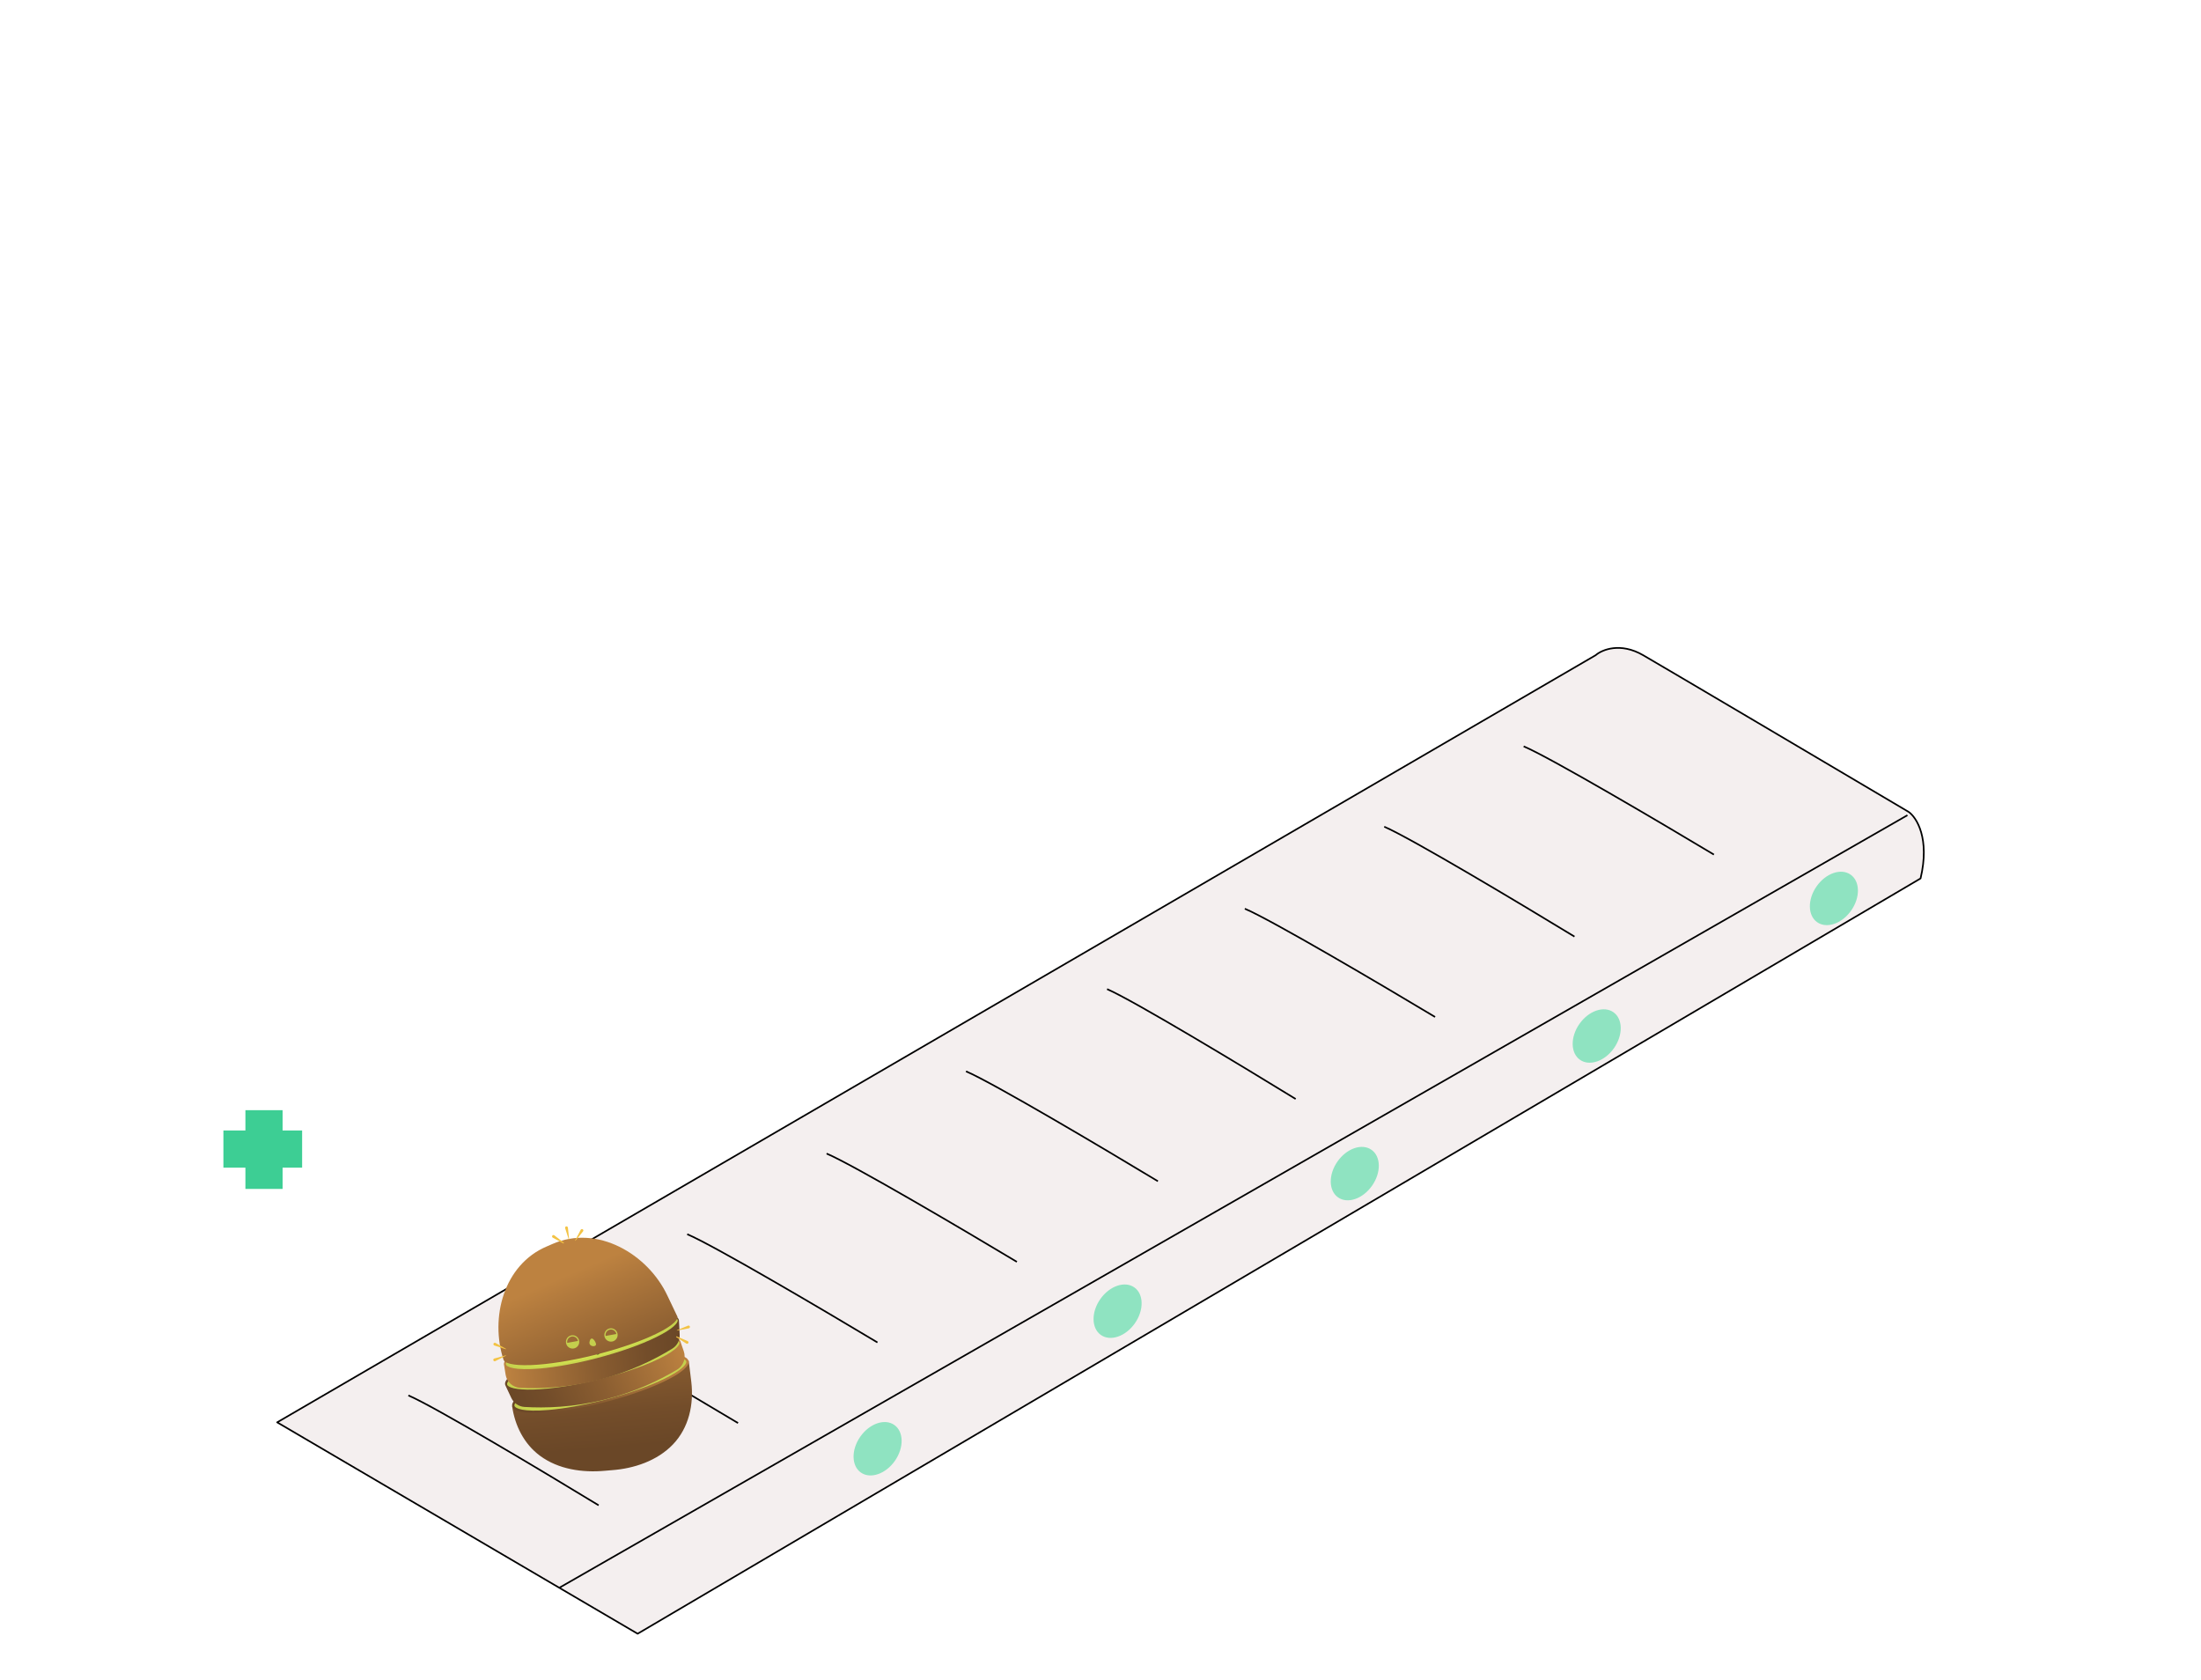 <svg width="1342" height="1024" viewBox="0 0 1342 1024" fill="none" xmlns="http://www.w3.org/2000/svg">
<path d="M972.922 399.431L169 867.129L388.777 996L1171.01 535.542C1176.79 511.216 1168.6 498.377 1163.78 494.998C1115.58 466.487 1015.72 407.457 1001.84 399.431C987.959 391.406 976.778 396.087 972.922 399.431Z" fill="#F4EFEF" stroke="black" stroke-linejoin="round"/>
<path d="M759 554C775.24 560.859 843.1 600.858 875 620" stroke="black"/>
<path d="M249 850.715C265.24 857.678 333.1 898.283 365 917.715" stroke="black"/>
<path d="M844 504C860.24 510.963 928.1 551.568 960 571" stroke="black"/>
<path d="M334 801.57C350.24 808.429 418.1 848.428 450 867.57" stroke="black"/>
<path d="M929 455C945.24 461.859 1013.1 501.858 1045 521" stroke="black"/>
<path d="M419 752.428C435.24 759.287 503.1 799.286 535 818.428" stroke="black"/>
<path d="M504 703.285C520.24 710.144 588.1 750.143 620 769.285" stroke="black"/>
<path d="M589 653.143C605.38 660.105 673.825 700.711 706 720.143" stroke="black"/>
<path d="M675 603C691.1 609.963 758.375 650.568 790 670" stroke="black"/>
<path d="M341.037 967.974L1163 497" stroke="black"/>
<ellipse cx="535.093" cy="883.231" rx="17.727" ry="12.866" transform="rotate(-54.894 535.093 883.231)" fill="#8FE3C1"/>
<ellipse cx="826.042" cy="715.487" rx="17.727" ry="12.866" transform="rotate(-54.894 826.042 715.487)" fill="#8FE3C1"/>
<ellipse cx="973.554" cy="631.608" rx="17.727" ry="12.866" transform="rotate(-54.894 973.554 631.608)" fill="#8FE3C1"/>
<ellipse cx="1118.17" cy="547.729" rx="17.727" ry="12.866" transform="rotate(-54.894 1118.17 547.729)" fill="#8FE3C1"/>
<ellipse cx="681.423" cy="799.365" rx="17.727" ry="12.866" transform="rotate(-54.894 681.423 799.365)" fill="#8FE3C1"/>
<path d="M421.505 842.476C423.12 856.201 420.046 870.418 410.324 880.576C400.698 890.633 386.465 895.348 372.889 896.313C371.259 896.438 370.445 896.508 368.818 896.661C355.212 897.9 340.519 895.842 329.252 887.517C319.508 880.315 313.929 869.105 312.254 857.269L419.915 829.461C420.445 833.802 420.975 838.139 421.505 842.476Z" fill="url(#paint0_linear_5199_12204)"/>
<path d="M419.796 829.636C421.401 835.842 398.642 847.095 368.965 854.769C339.288 862.439 313.928 863.628 312.323 857.418C310.718 851.212 333.477 839.96 363.154 832.286C392.831 824.613 418.191 823.427 419.796 829.636Z" fill="url(#paint1_linear_5199_12204)"/>
<path d="M334.437 859.599C318.917 860.928 314.092 858.634 313.687 857.067C313.265 855.431 316.401 851.723 326.634 846.665C336.151 841.96 349.245 837.34 363.51 833.651C375.695 830.502 387.831 828.301 397.686 827.458C413.205 826.129 418.031 828.423 418.436 829.99C418.858 831.626 415.722 835.333 405.489 840.392C395.971 845.096 382.878 849.717 368.613 853.406C356.428 856.554 344.288 858.755 334.437 859.599Z" fill="url(#paint2_radial_5199_12204)"/>
<path d="M357.036 842.171C356.325 842.742 353.192 845.253 353.766 846.742C355.002 849.945 372.526 846.164 377.744 841.654C378.343 841.135 379.92 839.775 379.551 838.796C379.273 838.056 378.002 837.851 377.074 837.741C370.933 837.021 364.858 838.843 362.645 839.557C359.295 840.64 358.071 841.343 357.036 842.171Z" fill="#FFE6CC"/>
<path d="M346.672 846.881C346.943 846.217 350.392 846.538 350.43 846.985C350.464 847.373 347.972 848.364 346.974 847.482C346.928 847.44 346.574 847.125 346.672 846.881Z" fill="#063B01"/>
<path d="M368.849 850.833C369.223 851.128 369.915 851.192 370.273 850.897C371.095 850.215 370.082 847.643 369.444 847.666C368.837 847.69 367.894 850.08 368.849 850.833Z" fill="#063B01"/>
<path d="M354.707 851.874C354.867 852.22 356.448 852.186 357.47 851.293C358.167 850.68 358.621 849.652 358.349 849.426C357.822 848.992 354.44 851.299 354.707 851.874Z" fill="#063B01"/>
<path d="M383.353 844.574C382.237 845.318 379.712 843.869 379.838 843.362C379.921 843.024 381.196 843.062 382.625 843.109C383.409 843.133 383.718 843.205 383.838 843.417C384.027 843.739 383.746 844.312 383.353 844.574Z" fill="#063B01"/>
<path d="M364.688 836.488C364.345 836.306 363.3 836.846 363.295 837.279C363.292 837.371 363.383 837.487 363.561 837.718C363.858 838.101 364.005 838.289 364.113 838.286C364.52 838.269 365.142 836.727 364.688 836.488Z" fill="#063B01"/>
<path d="M354.674 839.997C354.053 840.057 353.506 840.54 353.58 840.784C353.715 841.209 355.89 841.167 356.01 840.752C356.083 840.496 355.432 839.921 354.674 839.997Z" fill="#063B01"/>
<path d="M383.919 835.581C383.902 835.29 382.744 834.924 381.757 835.326C381.08 835.602 380.466 836.242 380.599 836.474C380.859 836.92 383.954 836.067 383.919 835.581Z" fill="#063B01"/>
<path d="M349.837 843.189C349.705 842.961 350.025 842.465 350.438 842.236C351.481 841.665 353.206 842.742 353.124 843.048C353.105 843.117 352.999 843.119 351.492 843.23C350.215 843.322 349.928 843.35 349.837 843.189Z" fill="#A2C71E"/>
<path d="M372.761 834.847C373.083 834.341 373.779 834.077 373.976 834.246C374.326 834.544 373.361 836.39 372.911 836.313C372.636 836.269 372.366 835.465 372.761 834.847Z" fill="#063B01"/>
<path d="M380.027 833.893C379.995 833.636 379.43 833.413 378.952 833.464C377.755 833.591 377.03 835.438 377.283 835.638C377.34 835.683 377.426 835.623 378.712 834.861C379.801 834.215 380.05 834.074 380.027 833.893Z" fill="#A2C71E"/>
<path d="M360.997 851.703C361.34 852.131 363.025 851.903 363.699 850.902C364.339 849.949 363.925 848.52 363.405 848.41C363.104 848.344 362.774 848.731 362.268 849.32C361.75 849.928 360.63 851.242 360.997 851.703Z" fill="#A2C71E"/>
<path d="M349.653 850.076C349.638 850.355 349.964 850.588 350.19 850.681C351.401 851.172 353.509 849.189 353.285 848.79C353.043 848.349 349.698 849.206 349.653 850.076Z" fill="#A2C71E"/>
<path d="M369.564 835.465C369.396 835.272 368.849 835.216 368.516 835.35C367.682 835.689 368.151 837.258 368.455 837.359C368.524 837.381 368.554 837.318 369.108 836.472C369.571 835.756 369.681 835.599 369.564 835.465Z" fill="#A2C71E"/>
<path d="M377.155 847.426C377.154 847.859 376.081 848.444 375.185 848.224C374.085 847.953 373.544 846.531 373.861 846.201C374.048 846.006 374.549 846.174 375.401 846.464C376.35 846.78 377.155 847.053 377.155 847.426Z" fill="#A2C71E"/>
<path d="M359.401 837.924C359.095 837.929 358.595 838.046 358.535 838.291C358.425 838.74 359.813 839.617 360.267 839.328C360.525 839.166 360.543 838.597 360.256 838.249C359.974 837.917 359.52 837.921 359.401 837.924Z" fill="#A2C71E"/>
<path d="M385.034 837.954C385.254 838.139 385.199 838.524 385.109 838.743C384.632 839.91 381.668 839.956 381.525 839.522C381.365 839.053 384.351 837.375 385.034 837.954Z" fill="#A2C71E"/>
<path d="M358.743 819.896C329.204 827.094 306.489 837.983 308.01 844.21C308.067 844.449 308.165 844.678 308.294 844.897C309.454 847.361 310.616 849.828 311.776 852.292C313.259 855.441 316.338 857.537 319.813 857.751C332.238 858.511 349.349 858.108 368.883 853.224C387.51 848.567 402.282 841.351 412.832 835.024C416.681 832.718 418.376 828.016 416.909 823.775C416.273 821.937 415.64 820.102 415.001 818.265C414.994 818.222 414.988 818.179 414.977 818.138C413.455 811.908 388.281 812.694 358.743 819.896Z" fill="url(#paint3_linear_5199_12204)"/>
<path d="M397.225 830.487C411.531 824.326 414.7 820.024 414.317 818.452C413.916 816.811 409.401 815.024 397.992 815.401C387.381 815.75 373.658 817.864 359.342 821.352C347.115 824.333 335.379 828.127 326.295 832.039C311.989 838.2 308.819 842.501 309.203 844.074C309.604 845.715 314.119 847.501 325.528 847.125C336.139 846.775 349.862 844.661 364.178 841.174C376.405 838.192 388.141 834.399 397.225 830.487Z" fill="url(#paint4_radial_5199_12204)"/>
<path d="M369.07 825.805C369.967 825.973 373.914 826.706 374.111 828.29C374.536 831.696 357.304 836.642 350.575 835.133C349.801 834.958 347.769 834.505 347.631 833.468C347.527 832.684 348.55 831.904 349.316 831.368C354.388 827.831 360.604 826.568 362.891 826.152C366.355 825.523 367.767 825.564 369.07 825.805Z" fill="#FFE6CC"/>
<path d="M380.434 825.058C379.882 824.601 376.994 826.513 377.171 826.925C377.325 827.283 379.99 826.98 380.452 825.73C380.473 825.672 380.637 825.227 380.434 825.058Z" fill="#063B01"/>
<path d="M362.751 839.021C362.561 839.458 361.978 839.842 361.526 839.751C360.48 839.537 360.157 836.793 360.731 836.511C361.28 836.244 363.237 837.906 362.751 839.021Z" fill="#063B01"/>
<path d="M375.711 833.255C375.733 833.635 374.323 834.352 373.001 834.048C372.097 833.837 371.211 833.146 371.344 832.817C371.603 832.186 375.674 832.621 375.711 833.255Z" fill="#063B01"/>
<path d="M347.012 840.355C348.346 840.483 349.887 838.013 349.537 837.626C349.304 837.367 348.199 838.003 346.961 838.72C346.282 839.111 346.044 839.321 346.038 839.564C346.026 839.936 346.542 840.309 347.012 840.355Z" fill="#063B01"/>
<path d="M359.64 824.412C359.856 824.09 361.032 824.072 361.242 824.452C361.287 824.531 361.262 824.676 361.214 824.964C361.133 825.442 361.093 825.677 360.996 825.726C360.633 825.902 359.353 824.837 359.64 824.412Z" fill="#063B01"/>
<path d="M370.128 822.773C370.704 822.532 371.414 822.7 371.464 822.949C371.546 823.388 369.609 824.378 369.307 824.069C369.119 823.879 369.424 823.064 370.128 822.773Z" fill="#063B01"/>
<path d="M342.262 832.697C342.141 832.433 342.988 831.563 344.047 831.451C344.774 831.375 345.618 831.649 345.611 831.916C345.596 832.43 342.465 833.141 342.262 832.697Z" fill="#063B01"/>
<path d="M375.899 823.298C375.907 823.035 375.391 822.749 374.919 822.743C373.73 822.732 372.718 824.496 372.936 824.727C372.985 824.779 373.078 824.73 374.46 824.116C375.626 823.595 375.891 823.485 375.899 823.298Z" fill="#A2C71E"/>
<path d="M351.754 826.778C351.23 826.484 350.492 826.58 350.398 826.823C350.231 827.25 351.954 828.422 352.314 828.141C352.532 827.974 352.393 827.136 351.754 826.778Z" fill="#063B01"/>
<path d="M344.901 829.369C344.808 829.127 345.201 828.664 345.646 828.483C346.761 828.03 348.273 829.315 348.144 829.611C348.115 829.677 348.011 829.665 346.517 829.602C345.249 829.548 344.963 829.541 344.901 829.369Z" fill="#A2C71E"/>
<path d="M370.082 836.076C369.982 836.616 368.39 837.21 367.322 836.646C366.31 836.112 365.998 834.654 366.405 834.311C366.639 834.111 367.112 834.296 367.836 834.576C368.583 834.866 370.191 835.495 370.082 836.076Z" fill="#A2C71E"/>
<path d="M379.313 829.284C379.458 829.523 379.281 829.882 379.125 830.071C378.29 831.076 375.496 830.325 375.505 829.866C375.51 829.364 378.862 828.539 379.313 829.284Z" fill="#A2C71E"/>
<path d="M354.863 825.813C354.92 825.564 355.376 825.257 355.733 825.217C356.628 825.122 356.956 826.726 356.735 826.959C356.685 827.011 356.629 826.97 355.741 826.486C354.994 826.074 354.823 825.987 354.863 825.813Z" fill="#A2C71E"/>
<path d="M353.821 839.94C354.027 840.321 355.249 840.329 355.935 839.713C356.776 838.954 356.581 837.445 356.146 837.304C355.889 837.221 355.527 837.605 354.913 838.263C354.226 838.991 353.645 839.611 353.821 839.94Z" fill="#A2C71E"/>
<path d="M364.982 823.176C365.254 823.036 365.75 822.903 365.919 823.09C366.228 823.434 365.419 824.863 364.882 824.823C364.578 824.801 364.294 824.309 364.382 823.866C364.471 823.442 364.875 823.23 364.982 823.176Z" fill="#A2C71E"/>
<path d="M342.405 835.314C342.298 835.581 342.529 835.895 342.712 836.045C343.684 836.848 346.318 835.489 346.238 835.038C346.154 834.551 342.733 834.481 342.405 835.314Z" fill="#A2C71E"/>
<path d="M357.722 807.224C387.158 799.613 412.322 798.48 413.927 804.686C413.99 804.923 414.011 805.171 414.001 805.426C414.143 808.145 414.284 810.868 414.425 813.588C414.607 817.064 412.883 820.366 409.921 822.197C399.329 828.736 384.058 836.465 364.534 841.389C345.916 846.084 329.488 846.703 317.201 846.111C312.719 845.896 309.004 842.553 308.293 838.122C307.985 836.202 307.676 834.285 307.371 832.364C307.357 832.323 307.343 832.282 307.332 832.241C305.723 826.032 328.286 814.831 357.722 807.224Z" fill="url(#paint5_linear_5199_12204)"/>
<path d="M419.49 808.187L412.742 810.976C412.684 810.998 412.654 811.067 412.68 811.125C412.702 811.176 412.754 811.203 412.806 811.192L419.974 809.804C420.438 809.715 420.745 809.269 420.656 808.809C420.567 808.348 420.119 808.049 419.655 808.138C419.6 808.149 419.542 808.168 419.49 808.187Z" fill="#F3C344"/>
<path d="M419.28 817.611L412.62 814.739C412.484 814.68 412.328 814.743 412.269 814.874C412.216 814.995 412.259 815.132 412.367 815.2L418.467 819.099C418.862 819.351 419.394 819.238 419.649 818.843C419.908 818.452 419.796 817.926 419.401 817.675C419.364 817.65 419.32 817.629 419.28 817.611Z" fill="#F3C344"/>
<path d="M329.203 834.329C313.683 835.658 308.858 833.364 308.452 831.797C308.031 830.161 311.166 826.453 321.4 821.395C330.917 816.69 344.011 812.07 358.276 808.381C370.461 805.233 382.597 803.032 392.451 802.188C407.971 800.859 412.796 803.153 413.202 804.72C413.623 806.356 410.487 810.064 400.254 815.122C390.737 819.827 377.643 824.447 363.378 828.136C351.193 831.285 339.054 833.486 329.203 834.329Z" fill="url(#paint6_radial_5199_12204)"/>
<path d="M351.802 816.901C351.09 817.473 347.958 819.983 348.532 821.472C349.767 824.676 367.291 820.894 372.509 816.385C373.109 815.865 374.686 814.505 374.317 813.527C374.039 812.786 372.768 812.582 371.84 812.471C365.699 811.751 359.624 813.574 357.411 814.288C354.061 815.37 352.836 816.073 351.802 816.901Z" fill="#FFE6CC"/>
<path d="M341.438 821.615C341.709 820.952 345.158 821.272 345.196 821.72C345.229 822.107 342.737 823.099 341.739 822.216C341.693 822.171 341.339 821.856 341.438 821.615Z" fill="#063B01"/>
<path d="M363.614 825.563C363.988 825.859 364.68 825.923 365.039 825.628C365.86 824.945 364.848 822.374 364.209 822.397C363.602 822.421 362.659 824.811 363.614 825.563Z" fill="#063B01"/>
<path d="M349.473 826.609C349.633 826.954 351.214 826.921 352.236 826.027C352.933 825.415 353.387 824.387 353.114 824.16C352.588 823.726 349.205 826.033 349.473 826.609Z" fill="#063B01"/>
<path d="M378.118 819.305C377.003 820.048 374.478 818.599 374.603 818.092C374.687 817.754 375.961 817.793 377.391 817.839C378.174 817.864 378.483 817.936 378.604 818.147C378.793 818.469 378.512 819.046 378.118 819.305Z" fill="#063B01"/>
<path d="M359.456 811.222C359.113 811.04 358.068 811.58 358.063 812.014C358.06 812.105 358.151 812.221 358.329 812.452C358.626 812.835 358.772 813.023 358.881 813.021C359.288 813.004 359.909 811.458 359.456 811.222Z" fill="#063B01"/>
<path d="M349.44 814.727C348.818 814.788 348.272 815.271 348.345 815.514C348.48 815.939 350.656 815.897 350.775 815.482C350.848 815.226 350.197 814.652 349.44 814.727Z" fill="#063B01"/>
<path d="M378.685 810.311C378.667 810.02 377.509 809.655 376.523 810.056C375.846 810.332 375.232 810.973 375.364 811.204C375.624 811.65 378.72 810.797 378.685 810.311Z" fill="#063B01"/>
<path d="M344.603 817.919C344.471 817.691 344.791 817.196 345.204 816.967C346.246 816.395 347.972 817.472 347.889 817.779C347.87 817.847 347.765 817.849 346.257 817.961C344.98 818.052 344.694 818.08 344.603 817.919Z" fill="#A2C71E"/>
<path d="M367.524 809.582C367.846 809.075 368.542 808.811 368.74 808.981C369.089 809.279 368.124 811.125 367.674 811.047C367.402 811 367.133 810.196 367.524 809.582Z" fill="#063B01"/>
<path d="M374.791 808.624C374.758 808.366 374.193 808.143 373.716 808.195C372.519 808.322 371.794 810.169 372.047 810.369C372.103 810.413 372.19 810.353 373.476 809.592C374.565 808.946 374.813 808.805 374.791 808.624Z" fill="#A2C71E"/>
<path d="M355.761 826.432C356.104 826.86 357.788 826.631 358.463 825.63C359.103 824.678 358.688 823.249 358.169 823.138C357.867 823.073 357.538 823.46 357.032 824.049C356.514 824.66 355.394 825.97 355.761 826.432Z" fill="#A2C71E"/>
<path d="M344.418 824.806C344.404 825.085 344.73 825.318 344.956 825.411C346.167 825.902 348.275 823.919 348.05 823.52C347.808 823.079 344.464 823.94 344.418 824.806Z" fill="#A2C71E"/>
<path d="M364.33 810.195C364.162 810.002 363.615 809.947 363.281 810.081C362.448 810.42 362.917 811.988 363.221 812.089C363.29 812.111 363.32 812.049 363.874 811.202C364.337 810.49 364.447 810.33 364.33 810.195Z" fill="#A2C71E"/>
<path d="M371.919 822.156C371.917 822.589 370.844 823.174 369.949 822.955C368.849 822.683 368.308 821.261 368.625 820.932C368.812 820.736 369.312 820.904 370.164 821.194C371.114 821.51 371.919 821.783 371.919 822.156Z" fill="#A2C71E"/>
<path d="M354.167 812.653C353.861 812.658 353.36 812.775 353.3 813.019C353.191 813.468 354.579 814.346 355.033 814.057C355.29 813.894 355.308 813.326 355.022 812.977C354.74 812.646 354.286 812.653 354.167 812.653Z" fill="#A2C71E"/>
<path d="M379.8 812.683C380.02 812.868 379.965 813.253 379.874 813.472C379.397 814.64 376.434 814.686 376.291 814.251C376.131 813.782 379.117 812.108 379.8 812.683Z" fill="#A2C71E"/>
<path d="M413.145 802.91C411.083 798.582 409.016 794.252 406.954 789.924C394.965 764.382 364.071 746.348 336.744 758.433C335.396 759.018 334.723 759.309 333.374 759.893C307.112 771.031 298.651 803.322 307.018 829.037L307.077 829.023C307.081 829.041 307.084 829.058 307.088 829.076C307.508 830.805 312.112 832.671 323.692 832.234C334.351 831.834 348.135 829.647 362.508 826.078C374.708 823.048 386.439 819.21 395.537 815.269C408.884 809.487 413.27 805.061 413.009 802.942L413.145 802.91Z" fill="url(#paint7_linear_5199_12204)"/>
<path d="M301.39 828.206L308.433 826.271C308.496 826.256 308.557 826.29 308.575 826.351C308.591 826.405 308.565 826.459 308.518 826.483L302.011 829.798C301.588 830.012 301.072 829.846 300.858 829.422C300.644 828.999 300.811 828.484 301.234 828.27C301.28 828.242 301.336 828.222 301.39 828.206Z" fill="#F3C344"/>
<path d="M302.132 818.726L308.49 822.313C308.557 822.353 308.582 822.438 308.542 822.505C308.507 822.566 308.437 822.588 308.375 822.569L301.439 820.287C300.989 820.139 300.745 819.655 300.894 819.205C301.043 818.754 301.526 818.511 301.977 818.66C302.031 818.678 302.083 818.702 302.132 818.726Z" fill="#F3C344"/>
<path d="M346.264 748.422L347.025 755.687C347.033 755.749 346.986 755.807 346.923 755.812C346.867 755.817 346.819 755.784 346.801 755.735L344.592 748.772C344.45 748.321 344.7 747.838 345.149 747.693C345.6 747.552 346.082 747.801 346.227 748.251C346.248 748.307 346.259 748.367 346.264 748.422Z" fill="#F3C344"/>
<path d="M355.497 750.696L350.92 756.385C350.87 756.445 350.783 756.456 350.723 756.406C350.67 756.364 350.657 756.289 350.685 756.231L354.067 749.759C354.286 749.339 354.804 749.176 355.224 749.396C355.644 749.615 355.807 750.133 355.588 750.553C355.564 750.605 355.529 750.655 355.497 750.696Z" fill="#F3C344"/>
<path d="M337.98 753.123L343.738 757.593C343.854 757.684 343.877 757.851 343.785 757.967C343.704 758.07 343.56 758.099 343.445 758.037L337.047 754.552C336.632 754.326 336.478 753.804 336.704 753.389C336.929 752.974 337.451 752.821 337.866 753.046C337.903 753.069 337.945 753.096 337.98 753.123Z" fill="#F3C344"/>
<path d="M348.405 814.091C346.196 814.489 344.727 816.605 345.126 818.814C345.524 821.022 347.64 822.491 349.849 822.092C352.057 821.694 353.526 819.578 353.127 817.37C352.731 815.156 350.617 813.691 348.405 814.091ZM345.867 818.68C345.542 816.879 346.739 815.152 348.54 814.827C350.341 814.502 352.068 815.7 352.393 817.501L345.867 818.68Z" fill="#C4CF4D"/>
<path d="M371.809 809.858C369.6 810.257 368.132 812.372 368.53 814.581C368.929 816.79 371.044 818.259 373.253 817.86C375.461 817.461 376.93 815.346 376.532 813.137C376.132 810.925 374.018 809.46 371.809 809.858ZM369.268 814.449C368.943 812.648 370.14 810.921 371.941 810.596C373.742 810.271 375.469 811.469 375.794 813.269L369.268 814.449Z" fill="#C4CF4D"/>
<path d="M359.443 819.134C359.198 818.021 359.921 815.659 361.139 816.08C362.069 816.399 363.298 818.328 363.4 819.366C363.593 821.32 359.861 821.052 359.443 819.134Z" fill="#C4CF4D"/>
<path d="M172.303 711.865V724.824H149.633V711.865H136.215V689.194H149.633V676.824H172.303V689.194H184.215V711.865H172.303Z" fill="#3DCE94"/>
<defs>
<linearGradient id="paint0_linear_5199_12204" x1="369.732" y1="883.023" x2="360.363" y2="773.606" gradientUnits="userSpaceOnUse">
<stop stop-color="#6A4727"/>
<stop offset="0.193" stop-color="#734D2A"/>
<stop offset="0.506" stop-color="#8B5E31"/>
<stop offset="0.897" stop-color="#B27A3D"/>
<stop offset="1" stop-color="#BD8240"/>
</linearGradient>
<linearGradient id="paint1_linear_5199_12204" x1="311.498" y1="848.198" x2="420.619" y2="838.854" gradientUnits="userSpaceOnUse">
<stop stop-color="#6A4727"/>
<stop offset="0.193" stop-color="#734D2A"/>
<stop offset="0.506" stop-color="#8B5E31"/>
<stop offset="0.897" stop-color="#B27A3D"/>
<stop offset="1" stop-color="#BD8240"/>
</linearGradient>
<radialGradient id="paint2_radial_5199_12204" cx="0" cy="0" r="1" gradientUnits="userSpaceOnUse" gradientTransform="translate(366.045 843.538) rotate(-14.583) scale(53.585 10.671)">
<stop stop-color="#C4CF4D"/>
<stop offset="0.263" stop-color="#C6D24D"/>
<stop offset="0.427" stop-color="#CCDA4E"/>
<stop offset="0.564" stop-color="#D5E950"/>
<stop offset="0.619" stop-color="#DBF151"/>
<stop offset="1" stop-color="#C4CF4D"/>
</radialGradient>
<linearGradient id="paint3_linear_5199_12204" x1="313.706" y1="857.525" x2="413.474" y2="814.562" gradientUnits="userSpaceOnUse">
<stop stop-color="#6A4727"/>
<stop offset="0.193" stop-color="#734D2A"/>
<stop offset="0.506" stop-color="#8B5E31"/>
<stop offset="0.897" stop-color="#B27A3D"/>
<stop offset="1" stop-color="#BD8240"/>
</linearGradient>
<radialGradient id="paint4_radial_5199_12204" cx="0" cy="0" r="1" gradientUnits="userSpaceOnUse" gradientTransform="translate(361.906 831.34) rotate(166.391) scale(53.585 10.671)">
<stop stop-color="#C4CF4D"/>
<stop offset="0.263" stop-color="#C6D24D"/>
<stop offset="0.427" stop-color="#CCDA4E"/>
<stop offset="0.564" stop-color="#D5E950"/>
<stop offset="0.619" stop-color="#DBF151"/>
<stop offset="1" stop-color="#C4CF4D"/>
</radialGradient>
<linearGradient id="paint5_linear_5199_12204" x1="415.193" y1="819.113" x2="306.964" y2="828.38" gradientUnits="userSpaceOnUse">
<stop stop-color="#6A4727"/>
<stop offset="0.193" stop-color="#734D2A"/>
<stop offset="0.506" stop-color="#8B5E31"/>
<stop offset="0.897" stop-color="#B27A3D"/>
<stop offset="1" stop-color="#BD8240"/>
</linearGradient>
<radialGradient id="paint6_radial_5199_12204" cx="0" cy="0" r="1" gradientUnits="userSpaceOnUse" gradientTransform="translate(360.814 818.269) rotate(-14.583) scale(53.585 10.671)">
<stop stop-color="#C4CF4D"/>
<stop offset="0.263" stop-color="#C6D24D"/>
<stop offset="0.427" stop-color="#CCDA4E"/>
<stop offset="0.564" stop-color="#D5E950"/>
<stop offset="0.619" stop-color="#DBF151"/>
<stop offset="1" stop-color="#C4CF4D"/>
</radialGradient>
<linearGradient id="paint7_linear_5199_12204" x1="390.04" y1="885.138" x2="343.729" y2="778.22" gradientUnits="userSpaceOnUse">
<stop stop-color="#6A4727"/>
<stop offset="0.193" stop-color="#734D2A"/>
<stop offset="0.506" stop-color="#8B5E31"/>
<stop offset="0.897" stop-color="#B27A3D"/>
<stop offset="1" stop-color="#BD8240"/>
</linearGradient>
</defs>
</svg>
